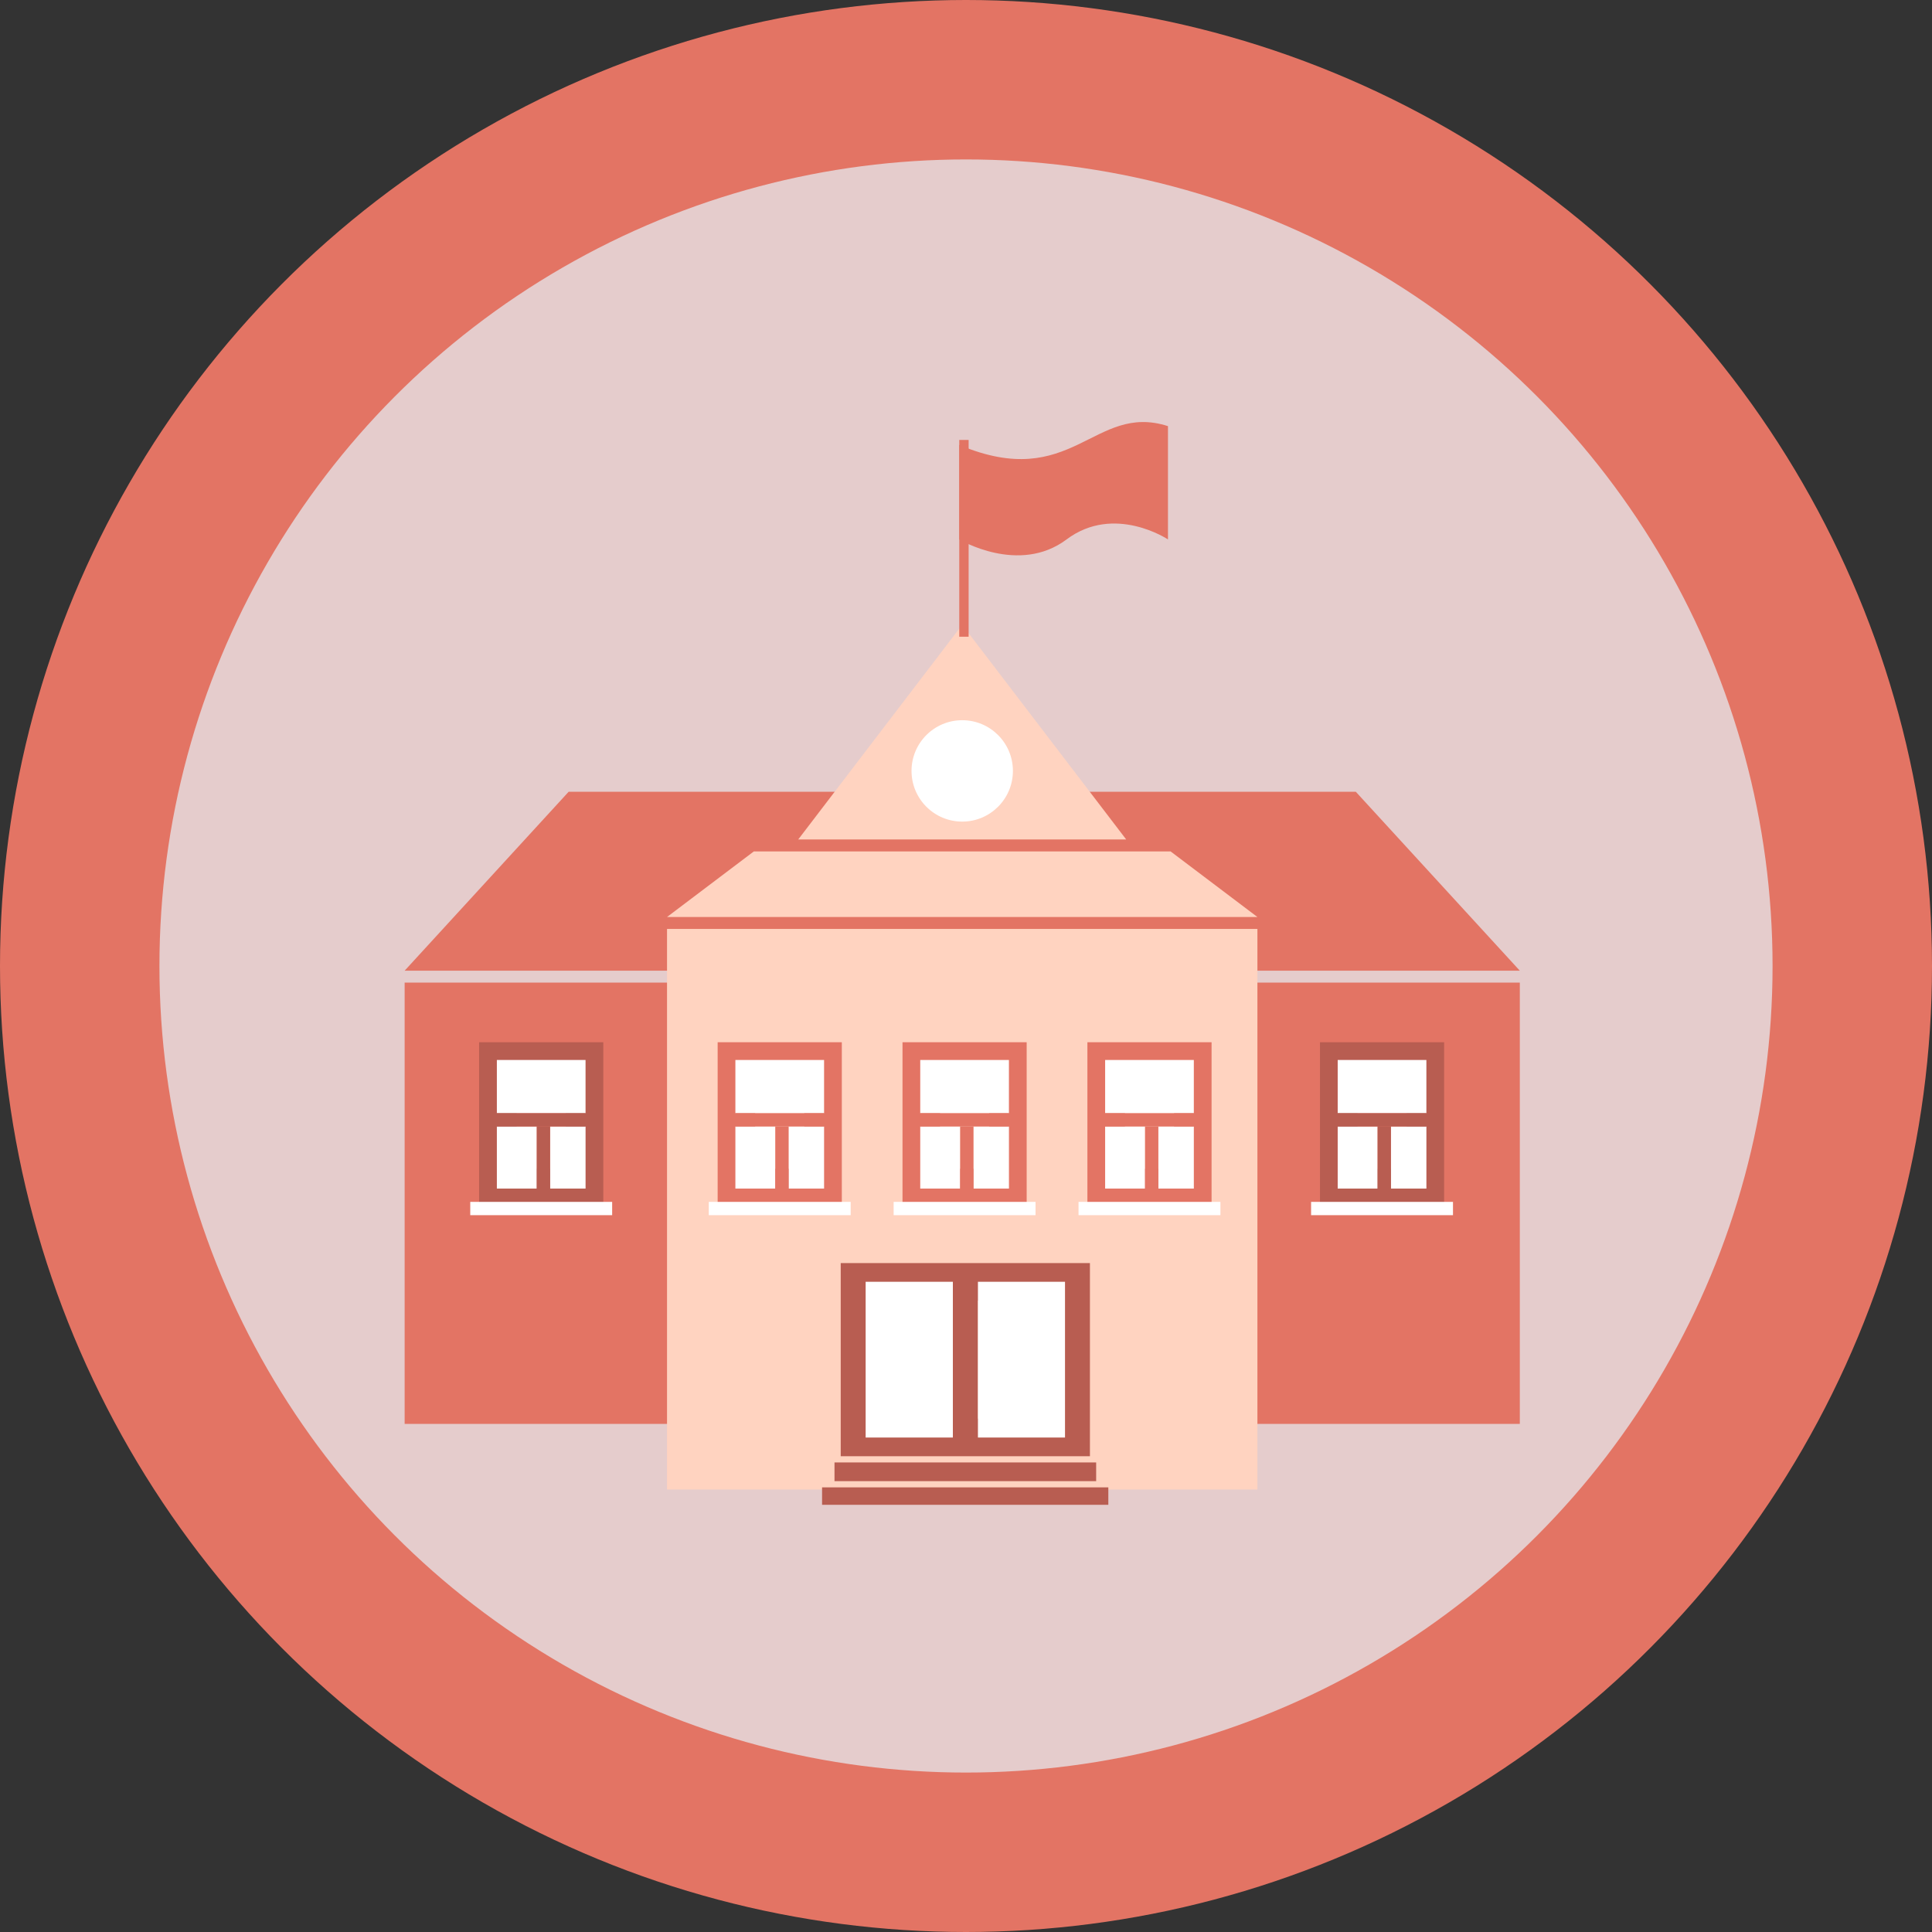 <svg width="206" height="206" viewBox="0 0 206 206" fill="none" xmlns="http://www.w3.org/2000/svg">
<rect x="0" y="0" width="206" height="206" fill="#333333" stroke="none"/>
<circle cx="104" cy="105" r="90" fill="#E5CCCC"/>
<path d="M60.631 84.423H144.564L162.05 103.499H43.145L60.631 84.423Z" fill="#E37464"/>
<path d="M80.379 90.782H124.815L134.072 97.776H71.122L80.379 90.782Z" fill="#FFD3C0"/>
<path d="M102.596 66.619L120.082 89.51H85.11L102.596 66.619Z" fill="#FFD3C0"/>
<path d="M102.28 47.444C114.361 52.531 116.586 42.892 124.535 45.436V57.517C124.535 57.517 118.812 53.702 113.725 57.517C108.638 61.332 102.28 57.517 102.28 57.517V47.444Z" fill="#E37464"/>
<circle cx="102.597" cy="82.198" r="5.405" fill="white"/>
<rect x="43.145" y="104.771" width="118.905" height="47.053" fill="#E37464"/>
<rect x="71.122" y="99.048" width="62.95" height="59.771" fill="#FFD3C0"/>
<rect x="53.087" y="113.129" width="9.239" height="13.494" stroke="#B85D51" stroke-width="4"/>
<rect x="52.978" y="113.021" width="9.456" height="5.674" fill="white"/>
<rect x="50.141" y="128.151" width="15.13" height="1.418" fill="white"/>
<rect x="52.978" y="120.113" width="4.255" height="6.619" fill="white"/>
<rect x="58.653" y="120.113" width="3.783" height="6.619" fill="white"/>
<rect x="52.978" y="118.694" width="9.456" height="1.418" fill="#B85D51"/>
<rect x="58.653" y="120.113" width="6.619" height="1.418" transform="rotate(90 58.653 120.113)" fill="#B85D51"/>
<rect x="142.741" y="113.129" width="9.239" height="13.494" stroke="#B85D51" stroke-width="4"/>
<rect x="142.632" y="113.021" width="9.456" height="5.674" fill="white"/>
<rect x="139.795" y="128.151" width="15.13" height="1.418" fill="white"/>
<rect x="142.632" y="120.113" width="4.255" height="6.619" fill="white"/>
<rect x="148.307" y="120.113" width="3.783" height="6.619" fill="white"/>
<rect x="142.632" y="118.694" width="9.456" height="1.418" fill="#B85D51"/>
<rect x="148.307" y="120.113" width="6.619" height="1.418" transform="rotate(90 148.307 120.113)" fill="#B85D51"/>
<rect x="78.52" y="113.129" width="9.239" height="13.494" stroke="#E37464" stroke-width="4"/>
<rect x="78.411" y="113.021" width="9.456" height="5.674" fill="white"/>
<rect x="75.574" y="128.151" width="15.13" height="1.418" fill="white"/>
<rect x="78.411" y="120.113" width="4.255" height="6.619" fill="white"/>
<rect x="84.085" y="120.113" width="3.783" height="6.619" fill="white"/>
<rect x="78.411" y="118.694" width="9.456" height="1.418" fill="#E37464"/>
<rect x="84.085" y="120.113" width="6.619" height="1.418" transform="rotate(90 84.085 120.113)" fill="#E37464"/>
<rect x="98.23" y="113.129" width="9.239" height="13.494" stroke="#E37464" stroke-width="4"/>
<rect x="98.121" y="113.021" width="9.456" height="5.674" fill="white"/>
<rect x="95.284" y="128.151" width="15.13" height="1.418" fill="white"/>
<rect x="98.121" y="120.113" width="4.255" height="6.619" fill="white"/>
<rect x="103.796" y="120.113" width="3.783" height="6.619" fill="white"/>
<rect x="98.121" y="118.694" width="9.456" height="1.418" fill="#E37464"/>
<rect x="103.796" y="120.113" width="6.619" height="1.418" transform="rotate(90 103.796 120.113)" fill="#E37464"/>
<rect x="117.945" y="113.129" width="9.239" height="13.494" stroke="#E37464" stroke-width="4"/>
<rect x="117.836" y="113.021" width="9.456" height="5.674" fill="white"/>
<rect x="114.999" y="128.151" width="15.13" height="1.418" fill="white"/>
<rect x="117.836" y="120.113" width="4.255" height="6.619" fill="white"/>
<rect x="123.51" y="120.113" width="3.783" height="6.619" fill="white"/>
<rect x="117.836" y="118.694" width="9.456" height="1.418" fill="#E37464"/>
<rect x="123.51" y="120.113" width="6.619" height="1.418" transform="rotate(90 123.51 120.113)" fill="#E37464"/>
<rect x="91.643" y="136.677" width="22.571" height="16.593" stroke="#B85D51" stroke-width="4"/>
<rect x="87.654" y="158.591" width="30.521" height="1.859" fill="#B85D51"/>
<rect x="88.978" y="155.934" width="27.9" height="1.993" fill="#B85D51"/>
<rect x="92.3" y="136.67" width="9.3" height="16.607" fill="white"/>
<rect x="104.257" y="136.67" width="9.3" height="16.607" fill="white"/>
<rect x="101.6" y="136.006" width="2.657" height="18.6" fill="#B85D51"/>
<line x1="102.78" y1="46.908" x2="102.78" y2="67.891" stroke="#E37464"/>
<circle cx="103" cy="103" r="94.5" stroke="#E37464" stroke-width="17"/>
</svg>
